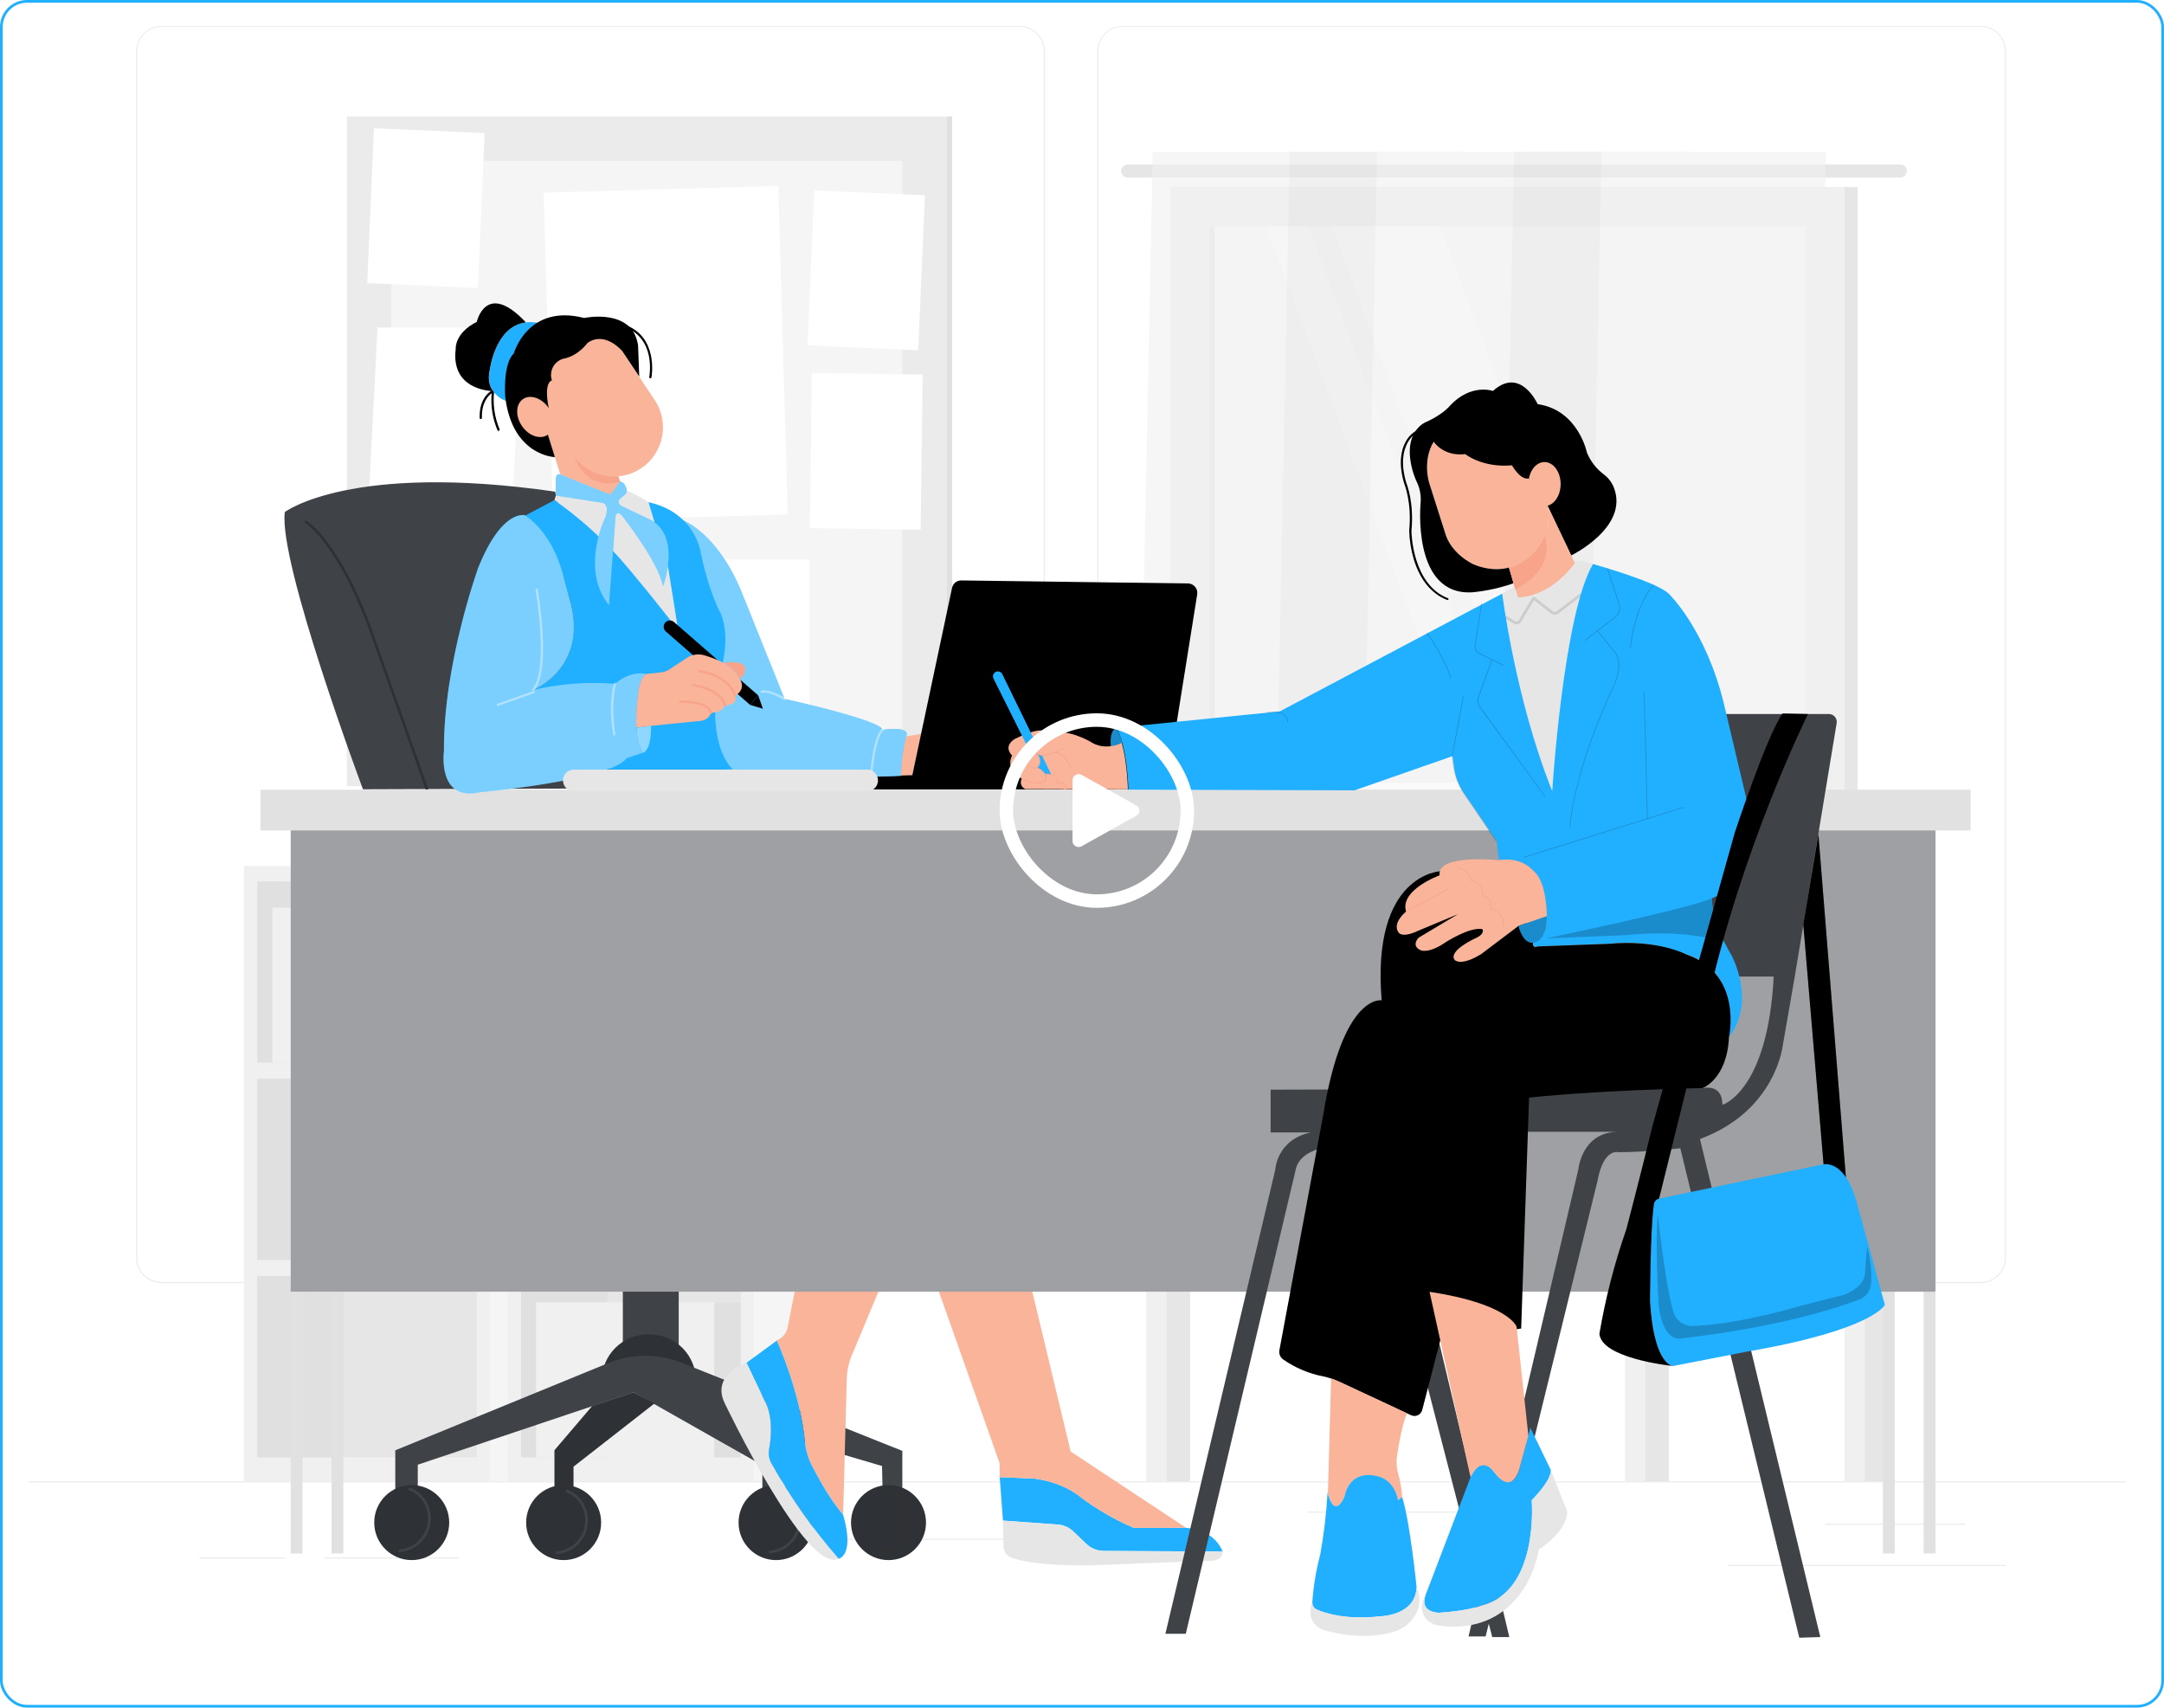 <svg width="801" height="632" viewBox="0 0 801 632" fill="none" xmlns="http://www.w3.org/2000/svg">
<path d="M786.789 548.244H10.668V548.651H786.789V548.244Z" fill="#EBEBEB"/>
<path d="M377.351 474.872H59.758C57.278 474.867 54.899 473.881 53.143 472.128C51.387 470.374 50.396 467.997 50.386 465.516V18.898C50.408 16.425 51.405 14.059 53.159 12.316C54.914 10.573 57.285 9.593 59.758 9.588H377.351C379.84 9.593 382.224 10.585 383.983 12.345C385.742 14.106 386.731 16.493 386.733 18.982V465.516C386.721 467.998 385.728 470.375 383.97 472.128C382.212 473.881 379.833 474.867 377.351 474.872ZM59.758 9.921C57.381 9.926 55.102 10.874 53.421 12.556C51.741 14.239 50.796 16.52 50.793 18.898V465.516C50.796 467.894 51.741 470.175 53.421 471.858C55.102 473.54 57.381 474.488 59.758 474.493H377.351C379.73 474.488 382.01 473.541 383.692 471.858C385.374 470.176 386.321 467.895 386.326 465.516V18.898C386.321 16.519 385.374 14.238 383.692 12.556C382.01 10.873 379.73 9.926 377.351 9.921H59.758Z" fill="#EBEBEB"/>
<path d="M733.127 474.872H415.525C413.047 474.86 410.674 473.871 408.921 472.119C407.168 470.367 406.177 467.994 406.162 465.516V18.898C406.186 16.422 407.186 14.056 408.945 12.312C410.703 10.569 413.077 9.59 415.553 9.588H733.127C735.597 9.598 737.964 10.58 739.714 12.323C741.465 14.065 742.459 16.428 742.481 18.898V465.516C742.471 467.994 741.483 470.368 739.731 472.121C737.979 473.874 735.605 474.863 733.127 474.872ZM415.525 9.921C413.145 9.924 410.863 10.87 409.179 12.553C407.495 14.235 406.546 16.517 406.541 18.898V465.516C406.546 467.897 407.495 470.179 409.179 471.861C410.863 473.544 413.145 474.49 415.525 474.493H733.127C735.506 474.488 737.786 473.541 739.468 471.858C741.15 470.176 742.097 467.895 742.102 465.516V18.898C742.097 16.519 741.15 14.238 739.468 12.556C737.786 10.873 735.506 9.926 733.127 9.921H415.525Z" fill="#EBEBEB"/>
<path d="M727.512 563.913H675.589V564.32H727.512V563.913Z" fill="#EBEBEB"/>
<path d="M539.085 559.452H484.138V559.859H539.085V559.452Z" fill="#EBEBEB"/>
<path d="M742.509 579.192H639.831V579.599H742.509V579.192Z" fill="#EBEBEB"/>
<path d="M105.454 576.434H73.822V576.842H105.454V576.434Z" fill="#EBEBEB"/>
<path d="M169.931 576.434H120.109V576.842H169.931V576.434Z" fill="#EBEBEB"/>
<path d="M389.092 569.484H299.357V569.891H389.092V569.484Z" fill="#EBEBEB"/>
<path d="M687.598 69.235H443.55V326.851H687.598V69.235Z" fill="#E6E6E6"/>
<path d="M417.394 60.887H703.401C703.719 60.887 704.034 60.95 704.328 61.072C704.623 61.194 704.89 61.372 705.115 61.597C705.34 61.823 705.519 62.09 705.64 62.384C705.762 62.678 705.825 62.994 705.825 63.312C705.818 63.95 705.559 64.56 705.105 65.009C704.651 65.457 704.039 65.709 703.401 65.709H417.394C416.753 65.712 416.137 65.46 415.681 65.009C415.225 64.558 414.966 63.944 414.961 63.303C414.961 62.657 415.217 62.038 415.674 61.582C416.13 61.125 416.749 60.869 417.394 60.869V60.887Z" fill="#E6E6E6"/>
<path d="M682.76 69.235H433.187V326.851H682.76V69.235Z" fill="#F0F0F0"/>
<path d="M687.598 326.842H443.55V336.467H687.598V326.842Z" fill="#E6E6E6"/>
<path d="M665.505 326.842H415.932V336.467H665.505V326.842Z" fill="#F0F0F0"/>
<path d="M668.252 83.747H447.676V312.358H668.252V83.747Z" fill="#FAFAFA"/>
<path d="M618.19 312.349L533.109 83.728H492.927L578.027 312.349H618.19Z" fill="white"/>
<path d="M569.386 312.349L484.305 83.728H468.65L553.731 312.349H569.386Z" fill="white"/>
<path d="M449.535 83.747H447.694V312.358H449.535V83.747Z" fill="#E6E6E6"/>
<g opacity="0.6">
<path d="M505.01 289.582H421.955L426.674 56.232H509.738L505.01 289.582Z" fill="#F0F0F0"/>
<path d="M537.365 289.582H472.666L477.384 56.232H542.083L537.365 289.582Z" fill="#E6E6E6"/>
<path d="M588.075 289.582H505.01L509.738 56.232H592.793L588.075 289.582Z" fill="#F0F0F0"/>
<path d="M620.429 289.582H555.72L560.439 56.232L625.147 56.214L620.429 289.582Z" fill="#E6E6E6"/>
<path d="M671.13 289.582H588.075L592.793 56.232L675.858 56.214L671.13 289.582Z" fill="#F0F0F0"/>
</g>
<path d="M350.419 43.109H128.381V290.998H350.419V43.109Z" fill="#EBEBEB"/>
<path d="M352.427 43.109H350.419V290.998H352.427V43.109Z" fill="#E0E0E0"/>
<path d="M333.997 59.536H144.849V274.525H333.997V59.536Z" fill="#F5F5F5"/>
<path d="M299.663 207.085H246.39V281.66H299.663V207.085Z" fill="white"/>
<path d="M182.31 288.185H235.574L239.404 213.582H186.141L182.31 288.185Z" fill="white"/>
<path d="M135.912 195.822H189.175L193.006 121.219H139.742L135.912 195.822Z" fill="white"/>
<path d="M301.414 70.481L298.901 127.834L339.867 129.63L342.38 72.278L301.414 70.481Z" fill="white"/>
<path d="M138.43 47.447L135.917 104.8L176.882 106.596L179.396 49.243L138.43 47.447Z" fill="white"/>
<path d="M300.536 138.085L299.775 195.487L340.776 196.031L341.538 138.629L300.536 138.085Z" fill="white"/>
<path d="M288.071 68.803L201.231 71.32L204.754 192.923L291.594 190.406L288.071 68.803Z" fill="white"/>
<path d="M181.57 320.539H90.272V548.244H181.57V320.539Z" fill="#F0F0F0"/>
<path d="M176.556 326.25H95.268V393.273H176.556V326.25Z" fill="#E6E6E6"/>
<path d="M176.556 399.298H95.268V466.321H176.556V399.298Z" fill="#E6E6E6"/>
<path d="M176.556 472.355H95.268V539.378H176.556V472.355Z" fill="#E6E6E6"/>
<path d="M127.243 326.25H95.268V393.273H127.243V326.25Z" fill="#E0E0E0"/>
<path d="M127.243 399.298H95.268V466.321H127.243V399.298Z" fill="#E0E0E0"/>
<path d="M127.233 472.355H95.258V539.378H127.233V472.355Z" fill="#E0E0E0"/>
<path d="M206.356 320.539H181.57V548.244H206.356V320.539Z" fill="#F5F5F5"/>
<path d="M279.188 320.539H187.889V548.244H279.188V320.539Z" fill="#F0F0F0"/>
<path d="M274.173 326.25H192.885V393.273H274.173V326.25Z" fill="#E6E6E6"/>
<path d="M274.173 399.298H192.885V466.321H274.173V399.298Z" fill="#E6E6E6"/>
<path d="M274.192 472.336H192.904V539.36H274.192V472.336Z" fill="#E6E6E6"/>
<path d="M224.86 326.25H192.885V393.273H224.86V326.25Z" fill="#E0E0E0"/>
<path d="M224.86 399.298H192.885V466.321H224.86V399.298Z" fill="#E0E0E0"/>
<path d="M224.851 472.355H192.876V539.378H224.851V472.355Z" fill="#E0E0E0"/>
<path d="M303.974 320.539H279.188V548.244H303.974V320.539Z" fill="#F5F5F5"/>
<path d="M161.91 453.151C161.91 460.426 152.5 466.312 140.908 466.312C129.315 466.312 119.97 460.388 119.97 453.151H161.91Z" fill="#F0F0F0"/>
<path d="M161.91 443.304C161.91 450.578 152.501 456.465 140.908 456.465C129.315 456.465 119.924 450.578 119.924 443.304H161.91Z" fill="#F0F0F0"/>
<path d="M262.211 380.122C262.211 387.387 250.451 393.282 235.898 393.282C221.344 393.282 209.585 387.387 209.585 380.122H262.211Z" fill="#FAFAFA"/>
<path d="M262.211 370.265C262.211 377.54 250.451 383.426 235.898 383.426C221.344 383.426 209.585 377.521 209.585 370.265H262.211Z" fill="#FAFAFA"/>
<path d="M264.422 481.989H198.418V539.36H264.422V481.989Z" fill="#F0F0F0"/>
<path d="M274.173 482.008H264.403V539.378H274.173V482.008Z" fill="#E0E0E0"/>
<path d="M166.804 335.912H100.8V393.282H166.804V335.912Z" fill="#F0F0F0"/>
<path d="M176.556 335.912H166.786V393.282H176.556V335.912Z" fill="#E0E0E0"/>
<path d="M440.524 427.719H427.71V548.253H440.524V427.719Z" fill="#E6E6E6"/>
<path d="M431.818 427.719H424.268V548.253H431.818V427.719Z" fill="#F0F0F0"/>
<path d="M603.812 427.719H421.955V441.064H603.812V427.719Z" fill="#F0F0F0"/>
<path d="M697.942 427.719H685.128V548.253H697.942V427.719Z" fill="#E6E6E6"/>
<path d="M690.282 427.719H682.732V548.253H690.282V427.719Z" fill="#F0F0F0"/>
<path d="M700.227 427.719H609.29V441.064H700.227V427.719Z" fill="#E6E6E6"/>
<path d="M617.718 427.719H604.904V548.253H617.718V427.719Z" fill="#E6E6E6"/>
<path d="M609.031 427.719H601.481V548.253H609.031V427.719Z" fill="#F0F0F0"/>
<path d="M251.228 472.457H230.541V499.731H251.228V472.457Z" fill="#3F4347"/>
<path d="M239.793 493.891H240.552C245.071 493.891 249.406 495.687 252.602 498.884C255.798 502.081 257.594 506.417 257.594 510.938H222.751C222.751 506.417 224.546 502.081 227.742 498.884C230.938 495.687 235.273 493.891 239.793 493.891Z" fill="#2E3135"/>
<path d="M146.311 536.778V554.315H154.638V542.099L234.482 515.316L282.186 542.33V553.779H289.245V531.632L326.484 542.59L326.734 553.788H333.997V536.981L252.367 504.386C248.075 502.674 243.497 501.795 238.877 501.794C234.152 501.792 229.473 502.713 225.101 504.506L146.311 536.778Z" fill="#3F4347"/>
<path d="M205.228 550.623V536.741L219.189 520.378L234.436 515.316L242.226 519.453L212.287 542.83V551.835L205.228 550.623Z" fill="#2E3135"/>
<path d="M208.632 577.406C216.297 577.406 222.51 571.191 222.51 563.524C222.51 555.857 216.297 549.642 208.632 549.642C200.968 549.642 194.754 555.857 194.754 563.524C194.754 571.191 200.968 577.406 208.632 577.406Z" fill="#2E3135"/>
<path d="M152.399 577.406C160.063 577.406 166.277 571.191 166.277 563.524C166.277 555.857 160.063 549.642 152.399 549.642C144.734 549.642 138.521 555.857 138.521 563.524C138.521 571.191 144.734 577.406 152.399 577.406Z" fill="#2E3135"/>
<path d="M287.256 577.406C294.92 577.406 301.134 571.191 301.134 563.524C301.134 555.857 294.92 549.642 287.256 549.642C279.591 549.642 273.378 555.857 273.378 563.524C273.378 571.191 279.591 577.406 287.256 577.406Z" fill="#2E3135"/>
<path d="M328.88 577.406C336.545 577.406 342.758 571.191 342.758 563.524C342.758 555.857 336.545 549.642 328.88 549.642C321.216 549.642 315.002 555.857 315.002 563.524C315.002 571.191 321.216 577.406 328.88 577.406Z" fill="#2E3135"/>
<path d="M151.668 551.104C153.242 551.71 154.66 552.663 155.816 553.892C156.972 555.121 157.838 556.594 158.348 558.202C158.909 559.9 159.086 561.701 158.864 563.476C158.642 565.25 158.028 566.953 157.065 568.46C156.103 569.967 154.817 571.24 153.3 572.187C151.784 573.134 150.076 573.732 148.3 573.935H148.022" stroke="#3F4347" stroke-linecap="round" stroke-linejoin="round"/>
<path d="M209.854 551.835C211.426 552.443 212.842 553.396 213.997 554.625C215.151 555.853 216.015 557.326 216.524 558.933C217.086 560.631 217.262 562.433 217.04 564.207C216.818 565.981 216.204 567.684 215.242 569.191C214.279 570.698 212.993 571.971 211.477 572.918C209.961 573.866 208.253 574.463 206.477 574.667H206.199" stroke="#3F4347" stroke-linecap="round" stroke-linejoin="round"/>
<path d="M288.718 551.585C290.291 552.19 291.709 553.141 292.865 554.369C294.021 555.596 294.887 557.067 295.397 558.674C295.959 560.372 296.135 562.173 295.914 563.948C295.692 565.722 295.077 567.425 294.115 568.932C293.153 570.439 291.866 571.712 290.35 572.659C288.834 573.606 287.126 574.204 285.35 574.407H285.063" stroke="#3F4347" stroke-linecap="round" stroke-linejoin="round"/>
<path d="M329.611 551.585C331.186 552.189 332.604 553.14 333.76 554.367C334.917 555.595 335.782 557.067 336.291 558.674C336.853 560.372 337.029 562.173 336.807 563.948C336.586 565.722 335.971 567.425 335.009 568.932C334.046 570.439 332.76 571.712 331.244 572.659C329.728 573.606 328.02 574.204 326.244 574.407H325.966" stroke="#323232" stroke-miterlimit="10"/>
<path d="M325.966 476.112L315.326 501.554C314.151 504.373 313.505 507.385 313.42 510.438L312.088 560.609C307.462 555.185 303.104 547.411 300.541 542.46C299.105 539.645 298.216 536.583 297.923 533.437C296.175 515.362 288.033 497.241 287.524 496.131L287.746 495.973C288.714 495.558 289.567 494.913 290.229 494.094C290.892 493.274 291.345 492.306 291.549 491.272L294.777 474.909L325.966 476.112Z" fill="#F9B499"/>
<path d="M310.386 576.915C300.195 565.318 291.373 552.586 284.091 538.971C287.505 524.848 282.879 518.277 282.879 518.277L276.301 504.395L287.524 496.167C288.033 497.278 296.175 515.399 297.923 533.474C298.216 536.62 299.105 539.682 300.541 542.497C303.104 547.448 307.443 555.222 312.088 560.646C316.464 575.944 310.386 576.915 310.386 576.915Z" fill="#21AFFF"/>
<path d="M310.386 576.915C298.46 582.764 268.308 519.453 268.308 519.453C262.951 508.735 276.338 504.358 276.338 504.358L282.917 518.24C282.917 518.24 286.987 524.034 284.665 536.435C284.339 538.114 284.604 539.853 285.415 541.359C292.477 554.049 300.846 565.966 310.386 576.915Z" fill="#E6E6E6"/>
<path d="M452.542 574.241L408.549 574.019C406.163 574 403.872 573.077 402.138 571.437L397.206 566.744C395.684 565.295 393.705 564.418 391.609 564.264L371.254 562.793L370.042 546.726L382.699 547.217C394.144 548.67 400.222 554.278 400.222 554.278C406.253 558.749 412.782 562.504 419.679 565.467H435.019C436.362 565.362 437.71 565.362 439.053 565.467C449.989 566.189 452.542 574.241 452.542 574.241Z" fill="#21AFFF"/>
<path d="M452.542 574.241C452.542 578.137 447.676 577.647 447.676 577.647L403.618 579.35C385.882 579.488 377.879 577.841 374.308 576.471C373.477 576.155 372.759 575.598 372.248 574.87C371.737 574.143 371.455 573.279 371.439 572.39L371.236 562.783L391.59 564.255C393.687 564.409 395.665 565.286 397.188 566.735L402.119 571.427C403.853 573.068 406.144 573.991 408.531 574.01L452.542 574.241Z" fill="#E6E6E6"/>
<path d="M439.053 565.467C437.71 565.362 436.362 565.362 435.019 565.467H419.679C412.775 562.503 406.24 558.745 400.204 554.269C400.204 554.269 394.125 548.661 382.681 547.208L370.024 546.717V541.599L346.413 474.881L381.459 475.372L396.309 537.222L439.053 565.467Z" fill="#F9B499"/>
<path d="M134.348 292.118C134.348 292.118 102.984 208.233 105.417 189.51C105.417 189.51 129.759 171.001 205.468 181.968L233.465 291.785L134.348 292.118Z" fill="#3F4347"/>
<path d="M113.207 193.166C113.207 193.166 124.652 199.737 136.818 232.129L157.959 291.84" stroke="#2E3135" stroke-linecap="round" stroke-linejoin="round"/>
<path d="M111.995 470.023H107.61V574.972H111.995V470.023Z" fill="#E1E1E2"/>
<path d="M127.085 470.023H122.7V574.972H127.085V470.023Z" fill="#E1E1E2"/>
<path d="M701.328 470.023H696.943V574.972H701.328V470.023Z" fill="#E1E1E2"/>
<path d="M716.418 470.023H712.033V574.972H716.418V470.023Z" fill="#E1E1E2"/>
<path d="M716.418 301.04H107.61V478.065H716.418V301.04Z" fill="#9EA0A3"/>
<path d="M335.459 272.544L341.056 271.572L337.697 286.898L333.553 287.139C333.553 287.139 332.433 281.179 335.459 272.544Z" fill="#F9B499"/>
<path d="M352.39 217.636L337.697 286.898L308.285 287.879V292.164H431.605L443.142 219.977C443.221 219.484 443.192 218.979 443.059 218.498C442.925 218.017 442.69 217.57 442.369 217.187C442.048 216.805 441.649 216.495 441.198 216.281C440.747 216.066 440.255 215.95 439.756 215.942L355.841 214.822C355.027 214.812 354.235 215.088 353.605 215.602C352.974 216.116 352.544 216.836 352.39 217.636Z" fill="black"/>
<path d="M252.82 192.583C252.82 192.583 265.347 197.062 274.358 218.737L290.42 258.671C290.42 258.671 325.966 266.464 326.697 270.11C326.697 270.11 337.161 268.407 335.459 272.544C334.206 277.316 333.55 282.224 333.506 287.157L318.416 287.648L271.435 284.723C271.435 284.723 261.942 278.143 265.347 252.822L264.616 252.341C268.41 243.885 268.931 234.321 266.078 225.502C266.078 225.502 260.018 214.526 259.509 205.049C258.539 200.331 256.214 195.999 252.82 192.583Z" fill="#21AFFF"/>
<path opacity="0.4" d="M252.82 192.583C252.82 192.583 265.347 197.062 274.358 218.737L290.42 258.671C290.42 258.671 325.966 266.464 326.697 270.11C326.697 270.11 337.161 268.407 335.459 272.544C334.206 277.316 333.55 282.224 333.506 287.157L318.416 287.648L271.435 284.723C271.435 284.723 261.942 278.143 265.347 252.822L264.616 252.341C268.41 243.885 268.931 234.321 266.078 225.502C266.078 225.502 260.018 214.526 259.509 205.049C258.539 200.331 256.214 195.999 252.82 192.583Z" fill="white"/>
<g opacity="0.4">
<path d="M290.42 259.134C290.342 259.13 290.266 259.107 290.198 259.069C290.151 259.069 284.952 255.756 282 256.441C281.947 256.454 281.891 256.457 281.837 256.448C281.782 256.44 281.73 256.42 281.683 256.391C281.636 256.361 281.596 256.323 281.565 256.277C281.533 256.232 281.512 256.18 281.501 256.126C281.476 256.019 281.494 255.907 281.551 255.813C281.608 255.72 281.7 255.653 281.806 255.626C285.1 254.867 290.42 258.218 290.642 258.403C290.689 258.431 290.73 258.469 290.762 258.513C290.794 258.558 290.817 258.608 290.829 258.662C290.841 258.716 290.842 258.771 290.832 258.825C290.822 258.879 290.802 258.931 290.771 258.977C290.73 259.029 290.676 259.071 290.615 259.098C290.554 259.126 290.487 259.138 290.42 259.134Z" fill="white"/>
</g>
<g opacity="0.4">
<path d="M322.552 285.871C322.442 285.857 322.341 285.801 322.27 285.715C322.2 285.629 322.165 285.519 322.173 285.408C323.625 271.193 326.29 269.832 326.586 269.721C326.637 269.701 326.693 269.691 326.748 269.693C326.803 269.694 326.858 269.707 326.908 269.731C326.958 269.754 327.003 269.787 327.04 269.829C327.077 269.87 327.105 269.919 327.123 269.971C327.157 270.072 327.152 270.182 327.11 270.28C327.067 270.378 326.989 270.456 326.891 270.499C326.808 270.545 324.365 272.1 323.005 285.492C322.994 285.601 322.94 285.702 322.855 285.773C322.771 285.844 322.662 285.879 322.552 285.871Z" fill="white"/>
</g>
<path d="M729.436 292.266H96.415V307.361H729.436V292.266Z" fill="#E1E1E2"/>
<path d="M625.86 264.27H676.986C677.405 264.272 677.819 264.364 678.198 264.54C678.578 264.717 678.915 264.974 679.186 265.293C679.456 265.612 679.655 265.987 679.767 266.39C679.879 266.793 679.903 267.216 679.836 267.63L664.293 361.668L659.917 386.748C659.917 386.748 657.474 411.098 629.237 421.565L673.785 605.892L665.995 606.142L621.965 424.98C621.965 424.98 608.818 426.442 599.085 426.442C599.085 426.442 593.534 424.73 591.295 437.15L549.91 605.652H543.582L584.235 432.772C584.235 432.772 585.457 418.89 599.038 418.89H514.133L558.672 605.892H552.344L505.362 423.999C505.362 423.999 483.213 421.565 479.808 432.041L438.914 604.68H431.365L472.018 433.013C472.018 433.013 472.508 421.815 485.165 419.131H470.316V403.305L629.996 402.815C629.996 402.815 637.545 400.63 637.545 408.904C637.545 408.904 654.338 404.036 656.53 361.427H639.007L625.323 335.356L625.86 264.27Z" fill="#3F4347"/>
<path d="M673.082 308.832L683.305 436.419L675.515 437.15L667.484 342.186L673.082 308.832Z" fill="black"/>
<path opacity="0.2" d="M673.082 308.832L683.305 436.419L675.515 437.15L667.484 342.186L673.082 308.832Z" fill="black"/>
<path d="M413.111 269.379C413.111 269.379 410.538 270.24 411.214 276.385C411.214 276.385 413.786 275.626 415.396 274.941C414.9 272.989 414.131 271.116 413.111 269.379Z" fill="#21AFFF"/>
<path opacity="0.2" d="M413.111 269.379C413.111 269.379 410.538 270.24 411.214 276.385C411.214 276.385 413.786 275.626 415.396 274.941C414.9 272.989 414.131 271.116 413.111 269.379Z" fill="black"/>
<path d="M566.544 167.037C563.25 156.698 552.2 150.989 541.865 154.284C531.529 157.58 525.821 168.633 529.116 178.971L534.862 197.003C538.156 207.342 549.206 213.052 559.541 209.756C569.877 206.461 575.585 195.408 572.29 185.069L566.544 167.037Z" fill="#F9B499"/>
<path d="M530.685 163.458C530.685 163.458 534.089 169.011 542.37 168.085C542.37 168.085 548.698 173.203 559.653 172.222C559.653 172.222 562.567 177.581 565.731 177.1L572.698 186.947L581.589 205.577C581.589 205.577 603.202 195.082 597.317 180.32C596.558 178.465 595.315 176.848 593.718 175.637C590.935 173.567 588.758 170.786 587.418 167.586C587.418 167.586 584.254 151.76 569.164 149.576C569.164 149.576 562.835 135.453 552.612 144.699C552.612 144.699 544.572 141.783 536.782 150.057C536.782 150.057 534.598 152.982 528.51 155.906C528.51 155.906 518.87 158.775 522.746 173.759C523.242 175.585 523.908 177.36 524.736 179.062C525.661 181.284 526.039 183.696 525.837 186.095C525.837 186.095 522.423 220.671 545.062 219.209C550.296 218.706 555.447 217.562 560.402 215.803L558.552 210.037C558.552 210.037 552.926 212.027 545.386 208.862C545.386 208.862 537.059 205.16 534.83 196.988L529.084 178.96C529.084 178.96 526.299 170.769 530.685 163.458Z" fill="black"/>
<path d="M535.755 222.022C535.703 222.032 535.65 222.032 535.598 222.022C529.861 219.764 525.624 214.618 523.348 207.122C522.299 203.645 521.714 200.045 521.609 196.414C522.673 185.845 519.758 178.988 519.758 178.923C517.501 171.334 518.722 166.503 520.156 163.782C520.991 162.062 522.292 160.613 523.912 159.599C524.004 159.546 524.112 159.53 524.216 159.554C524.319 159.578 524.409 159.64 524.467 159.728C524.495 159.769 524.513 159.816 524.521 159.864C524.528 159.913 524.526 159.963 524.513 160.01C524.499 160.057 524.476 160.101 524.444 160.139C524.413 160.177 524.373 160.207 524.329 160.228C522.834 161.193 521.634 162.551 520.859 164.152C519.508 166.753 518.352 171.389 520.535 178.71C520.711 179.136 523.477 186.049 522.441 196.507C522.441 197.155 522.765 216.247 535.931 221.421C535.978 221.436 536.022 221.461 536.059 221.494C536.096 221.527 536.125 221.568 536.145 221.613C536.165 221.659 536.176 221.708 536.175 221.758C536.175 221.808 536.164 221.857 536.143 221.902C536.095 221.954 536.033 221.993 535.965 222.014C535.897 222.035 535.825 222.038 535.755 222.022Z" fill="black"/>
<path d="M572.79 187.076L582.968 208.51C572.79 221.828 561.79 221.171 561.79 221.171L558.533 210.065C558.533 210.065 568.609 208.279 572.263 196.84C573.324 193.694 573.507 190.318 572.79 187.076Z" fill="#F9B499"/>
<path d="M558.579 210.084L560.818 218.126C560.818 218.126 575.677 211.916 571.8 198.302C570.644 201.147 568.851 203.688 566.559 205.73C564.267 207.773 561.537 209.262 558.579 210.084Z" fill="#F7A48B"/>
<path d="M560.578 217.201L556.044 219.709C556.044 219.709 561.161 260.374 574.548 292.757C574.548 292.757 578.925 225.308 589.638 208.751C587.402 207.918 585.03 207.507 582.644 207.539L583.06 208.51C583.06 208.51 575.279 220.44 561.882 221.171L560.578 217.201Z" fill="#E6E6E6"/>
<path d="M557.516 228.51L560.606 230.361C560.768 230.46 560.948 230.526 561.135 230.554C561.323 230.583 561.514 230.575 561.698 230.529C561.882 230.483 562.056 230.402 562.208 230.289C562.36 230.176 562.489 230.033 562.586 229.87L567.684 221.374L574.308 226.557C574.643 226.816 575.055 226.956 575.478 226.956C575.902 226.956 576.313 226.816 576.649 226.557L584.976 220.218" stroke="#CCCCCC" stroke-linecap="round" stroke-linejoin="round"/>
<path d="M640.95 353.635C640.95 353.635 650.202 370.432 640.025 383.824C640.025 383.824 644.891 359.715 624.204 353.144C615.113 349.492 605.258 348.153 595.523 349.248L569.238 350.22C569.238 350.22 567.286 350.951 567.535 348.757C567.535 348.757 574.835 348.757 571.912 331.719C571.912 331.719 570.7 316.625 554.869 318.328L553.944 311.266L541.87 293.543C539.895 290.624 538.627 287.284 538.17 283.789L537.652 279.856L501.384 292.516L417.644 292.266V292.146C417.644 291.008 417.357 282.114 415.414 274.941C414.925 273.01 414.204 271.146 413.268 269.388L473.702 263.299L556.044 219.709C556.044 219.709 560.911 258.912 574.548 292.757C574.548 292.757 578.684 227.261 589.638 208.751C589.638 208.751 613.25 215.322 617.635 219.709C617.635 219.709 631.263 232.61 638.082 260.374L648.056 302.493C648.056 302.493 652.681 324.408 633.696 332.45C633.65 332.45 633.16 340.484 640.95 353.635Z" fill="#21AFFF"/>
<g opacity="0.2">
<path d="M564.029 317.439C564.003 317.438 563.978 317.428 563.958 317.411C563.938 317.395 563.924 317.372 563.918 317.347C563.912 317.332 563.909 317.317 563.91 317.301C563.911 317.285 563.915 317.27 563.922 317.256C563.929 317.242 563.938 317.23 563.951 317.22C563.963 317.21 563.977 317.203 563.992 317.199L623.149 298.689C623.18 298.68 623.212 298.684 623.24 298.7C623.268 298.716 623.288 298.742 623.297 298.772C623.303 298.787 623.305 298.802 623.305 298.818C623.304 298.834 623.3 298.849 623.293 298.863C623.286 298.877 623.276 298.889 623.264 298.899C623.252 298.909 623.238 298.916 623.223 298.92L564.066 317.43L564.029 317.439Z" fill="black"/>
</g>
<g opacity="0.2">
<path d="M609.78 303.02C609.748 303.02 609.718 303.007 609.695 302.985C609.672 302.962 609.66 302.932 609.66 302.9L608.457 256.237C608.457 256.204 608.469 256.173 608.492 256.149C608.514 256.125 608.545 256.11 608.577 256.108C608.609 256.108 608.64 256.12 608.662 256.143C608.685 256.165 608.698 256.196 608.698 256.228L609.9 302.891C609.902 302.907 609.899 302.924 609.894 302.939C609.888 302.955 609.88 302.97 609.869 302.982C609.857 302.994 609.844 303.004 609.828 303.01C609.813 303.017 609.797 303.02 609.78 303.02Z" fill="black"/>
</g>
<g opacity="0.2">
<path d="M603.47 240.041C603.437 240.039 603.407 240.024 603.384 240C603.362 239.976 603.35 239.945 603.35 239.912C603.35 239.754 604.589 224.817 611.991 216.414C612.001 216.402 612.014 216.392 612.028 216.384C612.042 216.377 612.058 216.373 612.074 216.371C612.09 216.37 612.106 216.372 612.121 216.377C612.136 216.382 612.15 216.39 612.162 216.4C612.174 216.41 612.184 216.423 612.192 216.437C612.199 216.451 612.203 216.467 612.205 216.483C612.206 216.499 612.204 216.515 612.199 216.53C612.194 216.545 612.186 216.559 612.176 216.571C604.83 224.901 603.609 239.782 603.599 239.93C603.595 239.961 603.579 239.99 603.555 240.01C603.532 240.031 603.501 240.042 603.47 240.041Z" fill="black"/>
</g>
<g opacity="0.2">
<path d="M591.443 233.489L598.002 228.445C598.715 227.898 599.24 227.143 599.504 226.283C599.768 225.424 599.757 224.504 599.473 223.651L595.079 210.398C595.073 210.383 595.065 210.369 595.054 210.357C595.044 210.344 595.03 210.335 595.016 210.328C595.001 210.321 594.985 210.317 594.969 210.316C594.953 210.316 594.937 210.318 594.921 210.324C594.894 210.336 594.871 210.358 594.858 210.385C594.844 210.412 594.84 210.443 594.847 210.472L599.242 223.725C599.508 224.53 599.518 225.398 599.269 226.209C599.02 227.02 598.526 227.733 597.854 228.251L591.276 233.304C591.256 233.286 591.229 233.276 591.202 233.276C591.175 233.276 591.148 233.286 591.128 233.304C591.112 233.324 591.104 233.348 591.104 233.373C591.104 233.398 591.112 233.423 591.128 233.443L586.576 236.922C586.564 236.933 586.555 236.946 586.548 236.96C586.542 236.974 586.538 236.99 586.538 237.006C586.538 237.022 586.542 237.037 586.548 237.051C586.555 237.066 586.564 237.079 586.576 237.089C586.591 237.096 586.606 237.099 586.622 237.099C586.638 237.099 586.654 237.096 586.669 237.089C586.692 237.098 586.719 237.098 586.743 237.089L591.248 233.637L598.021 241.966C598.021 242.013 601.083 245.909 596.781 254.747C596.651 255.016 583.356 282.308 580.951 305.926C580.95 305.942 580.951 305.958 580.956 305.973C580.961 305.988 580.969 306.002 580.979 306.014C580.99 306.026 581.002 306.036 581.016 306.043C581.031 306.05 581.046 306.055 581.062 306.056C581.092 306.056 581.121 306.044 581.144 306.024C581.166 306.003 581.18 305.975 581.182 305.945C583.588 282.382 596.911 255.127 596.994 254.849C601.361 245.881 598.326 241.976 598.197 241.818L591.443 233.489Z" fill="black"/>
<path d="M548.004 261.735C547.584 261.164 547.317 260.495 547.23 259.792C547.143 259.088 547.237 258.374 547.505 257.718L552.344 244.326L556.396 246.362H556.451C556.472 246.361 556.493 246.354 556.51 246.343C556.528 246.331 556.543 246.316 556.553 246.298C556.561 246.284 556.567 246.268 556.569 246.252C556.571 246.236 556.57 246.22 556.565 246.205C556.561 246.189 556.554 246.174 556.544 246.162C556.534 246.149 556.521 246.139 556.507 246.131L552.427 244.095C552.436 244.066 552.433 244.034 552.419 244.006C552.406 243.979 552.382 243.957 552.353 243.947C552.341 243.941 552.328 243.937 552.314 243.936C552.3 243.935 552.287 243.936 552.274 243.941C552.261 243.945 552.249 243.952 552.239 243.961C552.228 243.97 552.22 243.981 552.214 243.993L547.431 241.605C546.976 241.379 546.606 241.014 546.373 240.563C546.14 240.112 546.057 239.599 546.136 239.097L548.523 223.364C548.525 223.331 548.515 223.299 548.495 223.273C548.474 223.247 548.444 223.23 548.412 223.225C548.381 223.223 548.351 223.232 548.327 223.251C548.303 223.27 548.287 223.297 548.282 223.327L545.895 239.06C545.803 239.615 545.892 240.184 546.149 240.684C546.405 241.184 546.816 241.588 547.32 241.837L552.122 244.243L547.236 257.653C546.958 258.348 546.86 259.102 546.952 259.845C547.045 260.588 547.324 261.296 547.764 261.901L571.773 294.774C571.781 294.791 571.795 294.805 571.811 294.815C571.827 294.825 571.846 294.83 571.865 294.83C571.889 294.839 571.916 294.839 571.939 294.83C571.961 294.807 571.973 294.777 571.973 294.746C571.973 294.715 571.961 294.686 571.939 294.663L548.004 261.735Z" fill="black"/>
</g>
<g opacity="0.2">
<path d="M553.805 311.386C553.785 311.386 553.766 311.38 553.748 311.371C553.73 311.361 553.715 311.347 553.704 311.331L541.676 293.608C537.661 287.852 537.411 279.939 537.411 279.855L541.556 257.7C541.558 257.684 541.563 257.668 541.572 257.655C541.58 257.641 541.591 257.629 541.604 257.619C541.617 257.61 541.631 257.603 541.647 257.599C541.663 257.596 541.679 257.595 541.695 257.598C541.726 257.606 541.754 257.626 541.773 257.653C541.791 257.68 541.8 257.713 541.796 257.746L537.661 279.892C537.661 280.244 537.975 287.907 541.87 293.497L553.944 311.22C553.966 311.244 553.979 311.275 553.979 311.308C553.979 311.34 553.966 311.372 553.944 311.396L553.805 311.386Z" fill="black"/>
</g>
<g opacity="0.2">
<path d="M537.013 251.24C536.986 251.239 536.96 251.229 536.938 251.213C536.916 251.196 536.901 251.173 536.893 251.147C535.218 244.428 528.168 234.405 528.094 234.303C528.084 234.291 528.076 234.276 528.072 234.26C528.067 234.245 528.065 234.228 528.067 234.212C528.069 234.195 528.074 234.18 528.082 234.165C528.089 234.151 528.1 234.138 528.113 234.128C528.126 234.117 528.14 234.11 528.156 234.105C528.172 234.1 528.188 234.099 528.204 234.1C528.221 234.102 528.237 234.107 528.251 234.115C528.265 234.123 528.278 234.133 528.289 234.146C528.353 234.239 535.431 244.326 537.124 251.073C537.13 251.105 537.124 251.138 537.107 251.165C537.09 251.192 537.063 251.212 537.032 251.221L537.013 251.24Z" fill="black"/>
</g>
<path opacity="0.2" d="M572.309 347.304C572.309 347.304 624.12 336.587 633.65 332.497C633.65 332.497 633.132 338.716 638.276 348.757C638.276 348.757 625.638 343.695 601.536 346.129L572.309 347.304Z" fill="black"/>
<g opacity="0.2">
<path d="M476.644 267.315C476.627 267.315 476.611 267.312 476.596 267.305C476.58 267.299 476.567 267.289 476.555 267.277C476.544 267.265 476.536 267.25 476.53 267.234C476.525 267.219 476.522 267.202 476.524 267.186C476.542 266.733 476.458 266.282 476.277 265.867C476.096 265.451 475.823 265.083 475.478 264.789C473.378 263.012 468.835 263.752 468.789 263.761C468.773 263.764 468.757 263.763 468.741 263.76C468.726 263.756 468.711 263.749 468.698 263.74C468.685 263.73 468.674 263.718 468.666 263.704C468.658 263.691 468.653 263.675 468.65 263.66C468.646 263.644 468.645 263.628 468.648 263.613C468.651 263.597 468.656 263.582 468.665 263.569C468.674 263.556 468.685 263.545 468.699 263.537C468.712 263.528 468.727 263.523 468.743 263.521C468.937 263.521 473.452 262.753 475.636 264.604C476.006 264.921 476.301 265.318 476.496 265.765C476.692 266.212 476.783 266.698 476.764 267.186C476.766 267.202 476.763 267.219 476.758 267.234C476.752 267.25 476.744 267.265 476.732 267.277C476.721 267.289 476.707 267.299 476.692 267.305C476.677 267.312 476.661 267.315 476.644 267.315Z" fill="black"/>
</g>
<path d="M639.978 383.824C639.248 399.649 629.996 402.814 629.996 402.814C592.988 403.305 565.981 406.229 565.981 406.229L563.058 491.697L533.118 496.056L526.438 521.822C526.33 522.246 526.129 522.641 525.85 522.979C525.572 523.317 525.222 523.589 524.826 523.776C524.431 523.964 523.998 524.062 523.561 524.063C523.123 524.064 522.69 523.969 522.293 523.784L520.748 523.071L495.999 511.54C494.912 511.019 493.794 510.568 492.65 510.188C491.739 509.885 490.813 509.631 489.874 509.43C484.49 508.403 479.384 506.246 474.895 503.099C474.379 502.714 473.981 502.191 473.748 501.591C473.514 500.99 473.453 500.336 473.572 499.703L489.763 412.8C497.063 367.507 511.422 370.228 511.422 370.228C507.527 323.233 533.303 322.437 533.303 322.437L561.327 329.84L567.415 348.831C567.165 351.275 569.118 350.294 569.118 350.294L595.402 349.322C613.666 347.619 624.084 353.218 624.084 353.218C645.335 360.446 639.978 383.824 639.978 383.824Z" fill="black"/>
<path d="M517.519 545.338C518.318 548.174 518.815 551.087 518.999 554.028L517.528 555.287C515.798 547.124 509.868 546.375 509.868 546.375C503.308 544.737 500.199 547.92 498.839 550.493C498.453 551.337 498.144 552.213 497.914 553.112C497.888 553.262 497.869 553.414 497.859 553.566C493.964 562.82 491.53 552.834 491.53 552.834V552.511L492.705 510.188C493.849 510.567 494.968 511.019 496.054 511.54L520.804 523.071C519.036 527.097 517.741 534.492 517.103 538.925C516.778 541.067 516.92 543.255 517.519 545.338Z" fill="#F9B499"/>
<path d="M519.037 554.029L517.334 555.491C515.623 547.217 509.294 546.967 509.294 546.967C502.984 545.986 500.153 548.318 498.876 550.475C500.237 547.902 503.345 544.718 509.905 546.356C509.905 546.356 515.835 547.106 517.565 555.269L519.037 554.029Z" fill="#F9B499"/>
<path d="M524.338 587.401C524.088 597.97 510.96 598.211 510.96 598.211C498.395 599.618 490.651 597.137 487.432 595.721C486.914 595.5 486.476 595.127 486.175 594.651C485.874 594.175 485.725 593.619 485.748 593.056C486.158 587.093 487.137 581.183 488.671 575.407C490.047 567.838 490.953 560.192 491.382 552.511C491.382 552.511 491.475 552.409 491.503 552.511C491.495 552.72 491.52 552.929 491.577 553.131C492.03 554.723 494.232 561.46 497.563 554.14C497.708 553.808 497.813 553.46 497.877 553.103C497.877 552.955 497.96 552.807 497.997 552.668C498.19 551.909 498.473 551.176 498.839 550.484C500.199 547.911 503.308 544.727 509.868 546.366C509.868 546.366 515.798 547.115 517.528 555.278L518.999 554.038C521.997 563.616 524.338 587.401 524.338 587.401Z" fill="#21AFFF"/>
<path d="M524.588 596.304C523.818 598.117 522.655 599.736 521.183 601.044C519.711 602.351 517.966 603.315 516.076 603.865C502.975 607.928 489.162 603.005 489.162 603.005C482.685 599.645 485.739 593.056 485.739 593.056C485.716 593.618 485.865 594.175 486.166 594.651C486.466 595.127 486.905 595.5 487.422 595.721C490.642 597.137 498.386 599.617 510.95 598.211C510.95 598.211 524.079 597.97 524.329 587.401C524.993 588.784 525.359 590.291 525.404 591.825C525.449 593.359 525.171 594.885 524.588 596.304Z" fill="#E6E6E6"/>
<path d="M697.674 482.933C697.674 482.933 693.529 492.188 646.788 500.221L619.282 505.57H619.143C618.162 505.422 612.102 503.636 610.761 481.721C610.761 481.721 610.761 455.881 612.176 445.71C612.248 445.204 612.473 444.733 612.823 444.36C613.172 443.987 613.628 443.732 614.128 443.628L674.266 431.069C674.266 431.069 682.057 428.154 686.923 443.739L697.674 482.933Z" fill="#21AFFF"/>
<path opacity="0.2" d="M613.694 449.57C613.694 449.57 616.155 474.271 619.374 485.441C619.826 487.021 620.795 488.404 622.125 489.369C623.455 490.333 625.069 490.824 626.711 490.763C633.132 490.531 646.224 489.18 667.004 483.174L682.334 479.278C682.334 479.278 690.855 476.594 690.365 470.263L691.096 461.258C691.096 461.258 693.436 469.893 692.447 475.816C692.254 476.968 691.763 478.049 691.023 478.952C690.283 479.855 689.319 480.548 688.228 480.962C681.279 483.627 659.13 491.142 622.455 495.344C622.455 495.344 615.637 497.537 613.934 482.933C613.934 482.933 612.482 456.39 613.694 449.57Z" fill="black"/>
<path d="M205.709 183.43L205.228 185.133C205.228 185.133 220.558 194.869 236.629 215.322L250.988 233.1C250.988 233.1 247.962 213.934 247.287 209.88L240.034 185.864C237.545 184.192 234.895 182.775 232.123 181.634L212.287 182.208L205.709 183.43Z" fill="#E6E6E6"/>
<path d="M250.988 233.1L247.287 209.88L240.034 185.864C257.807 189.76 259.509 205.095 259.509 205.095C262.183 218.246 266.078 225.548 266.078 225.548C270.065 233.202 268.271 243.132 266.726 248.685C265.11 254.43 264.457 260.403 264.792 266.362C265.634 280.651 271.435 284.77 271.435 284.77L226.156 285.501L197.474 255.302C215.516 246.279 213.083 229.176 210.834 221.374C210.048 218.672 208.392 215.655 207.624 212.953C203.266 197.682 194.551 190.741 194.551 190.741L205.228 185.096C213.834 191.137 221.732 198.128 228.774 205.937C228.774 205.937 234.612 212.36 246.695 227.705L250.988 233.1Z" fill="#21AFFF"/>
<path d="M194.514 190.732C194.514 190.732 185.993 187.807 176.991 210.167C176.991 210.167 164.038 245.955 164.325 277.856C164.325 277.856 161.651 296.847 177.722 293.201C177.722 293.201 225.915 288.814 232.003 280.54L237.841 278.587C237.841 278.587 233.946 273.479 236.139 257.403C236.139 257.403 236.379 251.073 239.303 249.37C239.303 249.37 233.752 247.667 227.617 253.017C227.617 253.017 214.47 251.314 197.437 255.21C197.437 255.21 218.541 246.992 210.659 220.967C209.955 218.644 209.289 216.34 208.734 213.934C207.439 208.482 203.775 197.321 194.514 190.732Z" fill="#21AFFF"/>
<path opacity="0.4" d="M236.138 257.45C235.563 261.358 235.365 265.312 235.546 269.259C235.963 276.163 237.841 278.634 237.841 278.634L232.003 280.587C225.915 288.86 177.712 293.238 177.712 293.238C161.651 296.893 164.334 277.903 164.334 277.903C164.093 246.001 176.991 210.213 176.991 210.213C185.993 187.807 194.514 190.778 194.514 190.778C203.766 197.368 207.467 208.538 208.734 214.035C209.289 216.414 209.955 218.746 210.668 221.078C218.541 247.084 197.428 255.321 197.428 255.321C214.48 251.425 227.617 253.137 227.617 253.137C233.705 247.769 239.303 249.481 239.303 249.481C236.379 251.119 236.138 257.45 236.138 257.45Z" fill="white"/>
<path d="M237.841 278.634C237.841 278.634 241.005 278.634 241.005 268.648L235.666 269.333C235.583 272.568 236.331 275.771 237.841 278.634Z" fill="#21AFFF"/>
<path opacity="0.5" d="M237.841 278.634C237.841 278.634 241.005 278.634 241.005 268.648L235.666 269.333C235.583 272.568 236.331 275.771 237.841 278.634Z" fill="white"/>
<g opacity="0.4">
<path d="M227.377 272.229C227.279 272.233 227.183 272.2 227.108 272.136C227.033 272.073 226.983 271.984 226.97 271.887C225.027 260.476 227.127 253.248 227.22 252.952C227.252 252.846 227.324 252.757 227.421 252.703C227.517 252.65 227.631 252.636 227.738 252.665C227.843 252.697 227.932 252.77 227.984 252.867C228.036 252.964 228.047 253.078 228.015 253.183C228.015 253.257 225.878 260.541 227.784 271.748C227.793 271.802 227.792 271.858 227.78 271.911C227.767 271.965 227.745 272.015 227.713 272.06C227.681 272.105 227.641 272.143 227.594 272.172C227.548 272.201 227.496 272.221 227.442 272.229H227.377Z" fill="white"/>
</g>
<path d="M267.91 245.363C267.91 245.363 275.311 244.058 275.82 247.214C275.82 247.214 276.125 250.12 273.785 251.101C273.785 251.11 272.415 248.121 267.91 245.363Z" fill="#F7A48B"/>
<path d="M246.221 230.447C246.624 229.984 247.194 229.7 247.806 229.658C248.418 229.616 249.022 229.818 249.484 230.221L280.652 257.371L277.614 260.861L246.446 233.711C245.984 233.308 245.7 232.738 245.658 232.126C245.616 231.513 245.818 230.91 246.221 230.447Z" fill="black"/>
<path d="M282.389 262.318L280.65 257.376L277.615 260.865L282.389 262.318Z" fill="black"/>
<path d="M417.487 292.146L379.554 292.025C379.195 291.89 378.87 291.679 378.601 291.405C378.333 291.132 378.127 290.803 377.998 290.442C377.87 290.08 377.821 289.696 377.857 289.314C377.892 288.932 378.01 288.562 378.203 288.231C371.662 284.279 374.622 279.68 374.622 279.68C371.005 275.746 375.89 273.359 375.89 273.359C387.631 267.611 388.324 271.757 388.324 271.757C394.671 269.129 403.636 274.534 403.636 274.534C408.753 277.884 414.221 275.459 415.22 274.913C417.2 282.114 417.459 291.007 417.487 292.146Z" fill="#F9B499"/>
<path d="M367.748 251.166L386.085 287.889L389.249 286.917L371.005 249.518C370.795 249.096 370.432 248.771 369.99 248.607C369.548 248.444 369.061 248.455 368.627 248.639C368.399 248.743 368.195 248.892 368.027 249.077C367.859 249.261 367.73 249.478 367.648 249.714C367.566 249.951 367.532 250.201 367.549 250.45C367.567 250.7 367.634 250.943 367.748 251.166Z" fill="#21AFFF"/>
<g opacity="0.4">
<path d="M197.437 255.673C197.34 255.676 197.244 255.643 197.169 255.58C197.084 255.508 197.031 255.406 197.021 255.295C197.01 255.185 197.044 255.074 197.113 254.988C203.248 247.677 198.288 218.607 198.242 218.32C198.233 218.266 198.234 218.211 198.247 218.157C198.259 218.104 198.282 218.053 198.313 218.009C198.345 217.964 198.386 217.926 198.432 217.897C198.479 217.868 198.53 217.848 198.585 217.839C198.692 217.823 198.802 217.848 198.891 217.91C198.981 217.972 199.043 218.066 199.066 218.172C199.269 219.385 204.136 247.917 197.752 255.525C197.714 255.572 197.666 255.609 197.612 255.635C197.557 255.661 197.498 255.673 197.437 255.673Z" fill="white"/>
</g>
<g opacity="0.4">
<path d="M184.29 261.272C184.204 261.274 184.12 261.248 184.05 261.198C183.98 261.148 183.928 261.076 183.902 260.994C183.881 260.943 183.872 260.889 183.873 260.834C183.875 260.779 183.888 260.725 183.912 260.676C183.935 260.626 183.968 260.582 184.01 260.546C184.051 260.51 184.099 260.483 184.152 260.467L197.456 255.737C197.56 255.701 197.675 255.707 197.775 255.754C197.874 255.802 197.951 255.888 197.988 255.992C198.025 256.096 198.019 256.211 197.971 256.311C197.923 256.411 197.838 256.487 197.734 256.524L184.429 261.253C184.385 261.268 184.337 261.275 184.29 261.272Z" fill="white"/>
</g>
<path d="M571.699 187.317C574.995 187.317 577.666 183.666 577.666 179.163C577.666 174.66 574.995 171.01 571.699 171.01C568.403 171.01 565.731 174.66 565.731 179.163C565.731 183.666 568.403 187.317 571.699 187.317Z" fill="#F9B499"/>
<path d="M554.777 318.365C554.777 318.365 531.647 315.931 532.877 323.964C532.877 323.964 518.028 329.322 520.461 337.355C520.461 337.355 515.345 341.492 517.537 344.907C517.537 344.907 518.463 347.582 525.087 344.417L539.687 338.327L525.087 347.054C525.087 347.054 522.164 349.979 525.818 351.682C525.818 351.682 528.732 353.144 535.07 348.757C535.07 348.757 544.081 342.918 548.707 343.889C548.707 343.889 549.919 345.592 546.024 347.304C546.024 347.304 535.847 351.932 538.484 355.337C538.484 355.337 540.667 357.771 548.217 353.144L562.095 342.677L572.541 339.105C572.541 339.105 572.541 325.935 567.554 322.372C567.544 322.372 563.298 316.865 554.777 318.365Z" fill="#F9B499"/>
<path d="M556.489 342.797C556.473 342.795 556.457 342.79 556.444 342.781C556.43 342.773 556.418 342.762 556.408 342.749C556.399 342.736 556.392 342.722 556.388 342.706C556.385 342.69 556.384 342.674 556.387 342.658C556.849 337.716 552.057 336.513 551.853 336.458C551.827 336.453 551.804 336.44 551.787 336.419C551.77 336.399 551.76 336.373 551.761 336.347C551.761 331.664 548.837 331.599 548.717 331.599C548.699 331.599 548.681 331.595 548.665 331.587C548.649 331.579 548.635 331.567 548.624 331.553C548.615 331.539 548.61 331.523 548.61 331.506C548.61 331.49 548.615 331.474 548.624 331.46C548.726 330.817 548.694 330.16 548.531 329.529C548.367 328.899 548.076 328.309 547.675 327.796C547.275 327.283 546.772 326.858 546.2 326.548C545.628 326.237 544.998 326.047 544.35 325.991C544.334 325.989 544.319 325.985 544.305 325.978C544.29 325.971 544.278 325.961 544.267 325.949C544.257 325.937 544.249 325.923 544.244 325.908C544.24 325.893 544.238 325.877 544.239 325.861C544.47 322.594 539.511 321.132 539.456 321.123C539.424 321.112 539.398 321.09 539.383 321.06C539.367 321.031 539.364 320.997 539.372 320.965C539.383 320.934 539.405 320.908 539.434 320.892C539.464 320.877 539.498 320.873 539.53 320.882C539.733 320.947 544.618 322.381 544.489 325.768C545.142 325.843 545.774 326.046 546.349 326.366C546.923 326.686 547.429 327.116 547.836 327.632C548.244 328.148 548.545 328.74 548.723 329.373C548.902 330.006 548.953 330.668 548.874 331.321C549.485 331.395 551.992 331.941 552.029 336.217C552.723 336.411 557.108 337.874 556.655 342.649C556.659 342.671 556.658 342.694 556.651 342.715C556.643 342.737 556.631 342.756 556.614 342.771C556.597 342.786 556.577 342.796 556.555 342.801C556.533 342.805 556.51 342.804 556.489 342.797Z" fill="#F7A48B"/>
<path d="M520.461 337.439C520.438 337.441 520.415 337.436 520.395 337.424C520.376 337.412 520.36 337.395 520.35 337.374C520.337 337.344 520.335 337.311 520.346 337.28C520.356 337.249 520.377 337.223 520.406 337.207L535.977 328.934C536.005 328.918 536.038 328.914 536.07 328.922C536.101 328.931 536.127 328.952 536.143 328.98C536.159 329.008 536.163 329.041 536.155 329.073C536.146 329.104 536.125 329.13 536.097 329.146L520.517 337.476L520.461 337.439Z" fill="#F7A48B"/>
<path d="M567.563 348.905C563.566 349.442 562.086 342.695 562.086 342.695L572.531 339.123C572.531 339.123 572.92 348.156 567.563 348.905Z" fill="#21AFFF"/>
<path opacity="0.2" d="M567.563 348.905C563.566 349.442 562.086 342.695 562.086 342.695L572.531 339.123C572.531 339.123 572.92 348.156 567.563 348.905Z" fill="black"/>
<path d="M388.278 271.813C388.278 271.813 379.517 275.959 384.143 279.124C384.143 279.124 386.085 280.827 393.876 276.931" fill="#F9B499"/>
<path d="M385.808 279.615C385.197 279.679 384.582 279.539 384.059 279.217C383.638 278.994 383.287 278.659 383.043 278.249C382.8 277.839 382.675 277.37 382.681 276.894C382.884 274.256 388.01 271.813 388.232 271.702C388.263 271.689 388.297 271.689 388.328 271.701C388.359 271.713 388.384 271.737 388.398 271.767C388.411 271.795 388.413 271.827 388.402 271.857C388.392 271.886 388.371 271.91 388.343 271.924C388.287 271.924 383.125 274.414 382.93 276.912C382.931 277.348 383.051 277.775 383.278 278.148C383.505 278.52 383.829 278.822 384.216 279.022C384.216 279.022 386.252 280.614 393.829 276.82C393.844 276.812 393.86 276.807 393.876 276.806C393.892 276.804 393.909 276.806 393.925 276.811C393.94 276.817 393.955 276.825 393.967 276.836C393.979 276.847 393.989 276.86 393.996 276.875C394.004 276.89 394.008 276.906 394.01 276.922C394.011 276.939 394.009 276.955 394.004 276.971C393.999 276.986 393.991 277.001 393.98 277.013C393.969 277.025 393.955 277.035 393.94 277.042C389.768 279.124 387.251 279.615 385.808 279.615Z" fill="#F7A48B"/>
<path d="M383.652 283.992C383.652 283.992 388.768 286.186 386.576 289.101C386.576 289.101 384.383 291.054 378.295 288.37" fill="#F9B499"/>
<path d="M383.957 289.915C381.989 289.835 380.058 289.35 378.286 288.49C378.256 288.476 378.232 288.451 378.22 288.42C378.208 288.389 378.209 288.354 378.221 288.324C378.238 288.296 378.263 288.275 378.294 288.263C378.324 288.252 378.357 288.25 378.388 288.259C384.124 290.785 386.372 289.138 386.52 289.018C386.733 288.765 386.885 288.466 386.962 288.145C387.039 287.824 387.04 287.489 386.964 287.167C386.492 285.381 383.671 284.15 383.643 284.14C383.628 284.134 383.615 284.125 383.604 284.114C383.593 284.103 383.584 284.09 383.578 284.075C383.572 284.061 383.569 284.045 383.569 284.029C383.569 284.013 383.572 283.998 383.578 283.983C383.584 283.969 383.593 283.955 383.604 283.944C383.615 283.933 383.629 283.924 383.643 283.918C383.658 283.912 383.674 283.909 383.689 283.909C383.705 283.909 383.721 283.912 383.735 283.918C383.856 283.965 386.696 285.205 387.205 287.102C387.293 287.468 387.294 287.85 387.207 288.217C387.12 288.583 386.948 288.924 386.705 289.212C385.897 289.755 384.927 290.004 383.957 289.915Z" fill="#F7A48B"/>
<path d="M394.643 292.322C394.679 291.896 394.604 291.468 394.426 291.079C394.247 290.691 393.972 290.355 393.625 290.105C393.279 289.854 392.874 289.697 392.449 289.65C392.025 289.602 391.595 289.665 391.202 289.832C391.202 289.832 392.432 286.278 386.816 286.426C386.982 286.615 387.108 286.835 387.186 287.074C387.264 287.313 387.293 287.565 387.27 287.815C387.248 288.066 387.175 288.309 387.055 288.53C386.936 288.751 386.773 288.945 386.576 289.101" fill="#F9B499"/>
<path d="M394.643 292.451C394.611 292.451 394.581 292.438 394.558 292.416C394.536 292.393 394.523 292.363 394.523 292.331C394.541 291.915 394.461 291.5 394.289 291.121C394.117 290.741 393.858 290.408 393.533 290.147C393.183 289.961 392.8 289.849 392.405 289.817C392.01 289.785 391.613 289.834 391.239 289.962C391.22 289.971 391.199 289.976 391.178 289.976C391.158 289.976 391.137 289.971 391.118 289.962C391.108 289.942 391.102 289.919 391.102 289.897C391.102 289.874 391.108 289.852 391.118 289.832C391.225 289.494 391.255 289.137 391.205 288.786C391.155 288.435 391.028 288.1 390.832 287.805C390.221 286.982 388.981 286.565 387.084 286.584C387.38 286.99 387.503 287.496 387.429 287.993C387.354 288.49 387.088 288.938 386.687 289.24C386.661 289.251 386.632 289.254 386.604 289.247C386.576 289.24 386.552 289.225 386.534 289.203C386.516 289.181 386.506 289.153 386.505 289.125C386.504 289.096 386.513 289.068 386.529 289.045C386.715 288.9 386.869 288.718 386.982 288.511C387.095 288.304 387.164 288.076 387.186 287.841C387.208 287.606 387.181 287.37 387.108 287.145C387.035 286.921 386.917 286.714 386.761 286.537C386.749 286.519 386.743 286.499 386.743 286.477C386.743 286.456 386.749 286.435 386.761 286.417C386.77 286.395 386.785 286.376 386.805 286.363C386.825 286.35 386.848 286.343 386.872 286.343C388.963 286.287 390.369 286.732 391.054 287.666C391.238 287.963 391.36 288.294 391.413 288.639C391.465 288.984 391.447 289.337 391.359 289.675C391.74 289.564 392.14 289.532 392.534 289.58C392.929 289.627 393.309 289.754 393.653 289.952C394.01 290.235 394.294 290.597 394.484 291.011C394.674 291.424 394.763 291.876 394.745 292.331C394.745 292.362 394.734 292.393 394.714 292.417C394.694 292.44 394.665 292.456 394.634 292.46L394.643 292.451Z" fill="#F7A48B"/>
<path d="M390.619 278.476C390.619 278.476 393.876 278.143 396.309 284.233Z" fill="#F9B499"/>
<path d="M396.309 284.353C396.285 284.353 396.262 284.346 396.242 284.333C396.222 284.32 396.207 284.301 396.198 284.279C393.829 278.365 390.647 278.597 390.647 278.597C390.615 278.597 390.584 278.584 390.562 278.562C390.539 278.539 390.526 278.508 390.526 278.476C390.526 278.445 390.539 278.414 390.562 278.391C390.584 278.369 390.615 278.356 390.647 278.356C390.785 278.356 394.024 278.088 396.466 284.187C396.472 284.202 396.475 284.218 396.474 284.234C396.474 284.25 396.47 284.266 396.463 284.281C396.456 284.296 396.446 284.309 396.434 284.32C396.422 284.331 396.408 284.339 396.392 284.344L396.309 284.353Z" fill="#F7A48B"/>
<path d="M379.276 275.709C379.276 275.709 385.114 278.874 384.873 281.262C384.893 281.701 384.877 282.14 384.827 282.576C384.797 282.893 384.686 283.197 384.505 283.459C384.323 283.72 384.077 283.93 383.791 284.069C383.504 284.207 383.187 284.27 382.869 284.25C382.552 284.23 382.244 284.129 381.977 283.955L376.352 280.54" fill="#F9B499"/>
<path d="M382.958 284.4C382.592 284.399 382.233 284.296 381.922 284.103L376.288 280.688C376.259 280.671 376.239 280.643 376.231 280.611C376.224 280.579 376.229 280.545 376.246 280.517C376.263 280.489 376.291 280.469 376.323 280.461C376.355 280.453 376.389 280.458 376.417 280.476L382.042 283.9C382.294 284.052 382.581 284.138 382.875 284.151C383.169 284.164 383.461 284.104 383.726 283.975C383.991 283.846 384.219 283.653 384.39 283.414C384.562 283.175 384.67 282.896 384.707 282.604C384.757 282.177 384.773 281.747 384.753 281.318C384.984 278.976 379.276 275.848 379.202 275.82C379.175 275.803 379.156 275.777 379.147 275.746C379.138 275.715 379.142 275.682 379.156 275.654C379.163 275.64 379.174 275.627 379.186 275.617C379.199 275.607 379.214 275.6 379.229 275.595C379.245 275.591 379.261 275.59 379.277 275.592C379.293 275.594 379.308 275.599 379.322 275.607C379.563 275.737 385.234 278.837 384.984 281.327C385.004 281.762 384.988 282.199 384.938 282.632C384.879 283.119 384.645 283.567 384.278 283.893C383.912 284.218 383.439 284.399 382.949 284.4H382.958Z" fill="#F7A48B"/>
<g opacity="0.2">
<path d="M565.981 406.35C565.965 406.351 565.949 406.349 565.933 406.344C565.918 406.338 565.904 406.329 565.893 406.318C565.881 406.306 565.873 406.292 565.867 406.277C565.861 406.262 565.859 406.246 565.861 406.23L566.592 354.847C566.592 354.815 566.604 354.784 566.627 354.762C566.649 354.739 566.68 354.727 566.712 354.727C566.744 354.727 566.774 354.739 566.797 354.762C566.82 354.784 566.832 354.815 566.832 354.847L566.101 406.23C566.101 406.261 566.089 406.292 566.066 406.315C566.044 406.337 566.013 406.35 565.981 406.35Z" fill="black"/>
</g>
<g opacity="0.2">
<path d="M566.481 361.455C566.455 361.453 566.431 361.443 566.412 361.427C566.392 361.411 566.378 361.389 566.372 361.364C566.366 361.339 566.368 361.313 566.377 361.29C566.387 361.266 566.404 361.246 566.425 361.233C573.919 356.8 592.793 354.264 592.978 354.245C592.994 354.243 593.01 354.243 593.026 354.247C593.042 354.251 593.056 354.258 593.069 354.267C593.082 354.277 593.093 354.289 593.101 354.302C593.11 354.316 593.115 354.331 593.117 354.347C593.12 354.363 593.119 354.379 593.116 354.395C593.112 354.41 593.105 354.425 593.096 354.438C593.086 354.451 593.074 354.462 593.06 354.47C593.047 354.478 593.031 354.484 593.016 354.486C592.821 354.486 574.003 357.031 566.546 361.446L566.481 361.455Z" fill="black"/>
</g>
<g opacity="0.2">
<path d="M503.66 473.308C503.643 473.306 503.627 473.3 503.612 473.292C503.598 473.283 503.585 473.271 503.576 473.257C503.566 473.243 503.559 473.227 503.556 473.21C503.553 473.194 503.554 473.177 503.558 473.16C503.632 472.836 510.377 440.148 510.617 405.498C510.617 405.258 508.943 380.51 511.348 370.164C511.355 370.132 511.375 370.104 511.403 370.087C511.431 370.069 511.464 370.064 511.496 370.071C511.528 370.078 511.556 370.098 511.573 370.126C511.59 370.154 511.596 370.187 511.589 370.219C509.183 380.547 510.848 405.239 510.858 405.489C510.617 440.176 503.872 472.892 503.798 473.216C503.792 473.246 503.774 473.273 503.748 473.29C503.722 473.307 503.69 473.314 503.66 473.308Z" fill="black"/>
</g>
<path opacity="0.2" d="M531.471 488.717C531.471 488.717 501.717 481.471 505.121 477.612C505.121 477.612 506.657 474.058 529.177 478.149L531.471 488.717Z" fill="black"/>
<path d="M566.953 555.287C566.953 555.287 569.876 588.891 548.449 594.241C548.449 594.241 543.823 596.193 532.628 596.924C532.628 596.924 525.087 596.924 527.761 590.104L544.313 546.763C544.313 546.763 547.968 537.749 553.075 544.811C553.075 544.811 559.403 553.584 562.327 543.885L566.462 528.448L574.012 544.024C574.058 544.181 574.761 547.198 566.953 555.287Z" fill="#21AFFF"/>
<path d="M580.1 559.387C580.1 566.939 569.626 573.51 569.626 573.51C567.443 585.199 561.355 591.529 561.355 591.529C549.179 606.142 530.925 601.265 530.925 601.265C522.894 597.618 527.761 590.067 527.761 590.067C525.087 596.887 532.628 596.887 532.628 596.887C543.823 596.156 548.448 594.203 548.448 594.203C569.876 588.854 566.952 555.25 566.952 555.25C574.761 547.198 574.058 544.218 574.012 544.052L580.1 559.387Z" fill="#E6E6E6"/>
<path d="M529.14 478.111L544.313 546.726C544.313 546.726 547.718 538.203 553.075 544.774C553.075 544.774 558.922 554.028 562.327 543.848L565.731 531.428L561.355 491.013C561.355 491.013 558.505 482.544 529.14 478.111Z" fill="#F9B499"/>
<path d="M612.185 445.701C610.77 455.881 610.77 481.712 610.77 481.712C612.111 503.627 618.172 505.413 619.152 505.561C617.126 505.339 592.729 502.507 592.025 493.641C594.268 480.481 597.607 467.531 602.008 454.928C602.008 454.928 606.875 436.419 611.741 416.456L642.088 308.323C642.088 308.323 653.893 272.405 659.824 264.076L669.215 264.289C669.215 264.289 644.336 314.181 631.679 372.625L614.101 443.619C613.607 443.729 613.159 443.988 612.817 444.36C612.475 444.732 612.254 445.2 612.185 445.701Z" fill="black"/>
<path opacity="0.2" d="M612.185 445.701C610.77 455.881 610.77 481.712 610.77 481.712C612.111 503.627 618.172 505.413 619.152 505.561C617.126 505.339 592.729 502.507 592.025 493.641C594.268 480.481 597.607 467.531 602.008 454.928C602.008 454.928 606.875 436.419 611.741 416.456L642.088 308.323C642.088 308.323 653.893 272.405 659.824 264.076L669.215 264.289C669.215 264.289 644.336 314.181 631.679 372.625L614.101 443.619C613.607 443.729 613.159 443.988 612.817 444.36C612.475 444.732 612.254 445.2 612.185 445.701Z" fill="black"/>
<path d="M184.531 159.497C184.45 159.495 184.372 159.471 184.305 159.427C184.238 159.383 184.185 159.32 184.151 159.247C182.319 154.924 181.576 150.218 181.986 145.541C180.728 146.466 178.202 148.993 178.378 154.684C178.379 154.739 178.37 154.794 178.35 154.845C178.33 154.896 178.301 154.942 178.263 154.982C178.225 155.021 178.18 155.053 178.13 155.075C178.08 155.097 178.026 155.109 177.971 155.11C177.916 155.111 177.862 155.102 177.811 155.082C177.76 155.062 177.713 155.033 177.674 154.995C177.634 154.957 177.603 154.912 177.581 154.862C177.559 154.812 177.547 154.758 177.545 154.703C177.296 146.725 182.125 144.458 182.329 144.365C182.391 144.327 182.463 144.307 182.537 144.307C182.61 144.307 182.682 144.327 182.745 144.365C182.807 144.41 182.855 144.471 182.884 144.541C182.913 144.611 182.923 144.688 182.912 144.763C182.36 149.555 183.048 154.409 184.91 158.858C184.955 158.959 184.958 159.074 184.92 159.177C184.882 159.281 184.806 159.365 184.707 159.414C184.653 159.451 184.593 159.479 184.531 159.497Z" fill="black"/>
<path d="M201.813 157.859L207.411 175.637L225.915 183.18L229.569 178.312L227.377 172.472L204.21 155.888L201.813 157.859Z" fill="#F9B499"/>
<path d="M227.377 172.472L229.569 178.312C229.569 178.312 217.727 182.421 212.694 169.289L227.377 172.472Z" fill="#F7A48B"/>
<path d="M240.727 140.016H240.644C240.536 139.993 240.442 139.929 240.381 139.837C240.32 139.745 240.298 139.633 240.32 139.525C240.431 138.933 242.911 124.977 230.754 120.895C230.699 120.88 230.647 120.854 230.603 120.819C230.558 120.783 230.522 120.739 230.495 120.689C230.468 120.639 230.452 120.583 230.447 120.527C230.443 120.47 230.45 120.413 230.468 120.359C230.487 120.305 230.516 120.255 230.554 120.213C230.593 120.171 230.639 120.137 230.691 120.114C230.743 120.09 230.799 120.078 230.856 120.077C230.913 120.076 230.969 120.087 231.022 120.109C243.864 124.421 241.199 139.544 241.134 139.682C241.115 139.776 241.064 139.861 240.99 139.922C240.916 139.982 240.823 140.015 240.727 140.016Z" fill="black"/>
<path d="M199.01 119.451L187.131 148.336C185.268 147.621 183.659 146.372 182.505 144.745C181.265 142.894 180.488 140.33 181.376 136.675C181.376 136.675 183.328 120.738 194.699 119.322C196.134 119.152 197.587 119.196 199.01 119.451Z" fill="#21AFFF"/>
<path d="M181.339 136.675C180.414 140.33 181.228 142.931 182.468 144.745C180.321 144.68 166.887 143.69 168.682 129.123C168.682 129.123 168.192 123.283 176.472 119.146C176.472 119.146 179.868 103.607 194.662 119.322C183.319 120.738 181.339 136.675 181.339 136.675Z" fill="black"/>
<path d="M230.649 130.506C225.08 122.137 213.784 119.868 205.42 125.437C197.055 131.007 194.789 142.307 200.358 150.676L212.063 168.264C217.632 176.633 228.928 178.903 237.292 173.333C245.657 167.764 247.923 156.464 242.353 148.095L230.649 130.506Z" fill="#F9B499"/>
<path d="M205.394 169.177C205.394 169.177 189.666 168.817 187.01 146.901C187.01 146.901 186.039 134.731 190.175 130.835C190.175 130.835 195.291 112.325 216.228 117.684C216.228 117.684 234.242 113.788 236.185 127.91L236.61 139.359L230.337 129.965C230.337 129.965 224.018 122.311 217.44 126.939C217.44 126.939 214.035 131.807 208.438 132.778C207.629 133.019 206.876 133.42 206.226 133.958C205.576 134.497 205.041 135.161 204.654 135.911C204.267 136.662 204.035 137.482 203.973 138.325C203.911 139.167 204.02 140.013 204.293 140.812C204.293 140.812 201.166 141.108 203.09 150.946L201.86 157.859L205.394 169.177Z" fill="black"/>
<path d="M202.711 160.93C205.421 159.053 205.571 154.575 203.046 150.927C200.521 147.28 196.278 145.844 193.568 147.721C190.858 149.598 190.709 154.076 193.234 157.724C195.758 161.371 200.002 162.807 202.711 160.93Z" fill="#F9B499"/>
<path d="M207.411 175.637C207.411 175.637 205.709 174.656 205.709 177.831V183.384L222.751 186.058C222.751 186.058 225.675 186.058 224.213 191.176C224.213 191.176 214.47 210.408 225.425 224.049L227.858 190.926C227.858 190.926 228.348 188.733 230.301 190.926C230.301 190.926 243.929 208.214 245.391 216.988C245.391 216.988 252.45 198.719 240.765 192.388L230.051 187.28C230.051 187.28 227.617 186.058 230.051 184.115L231.198 183.189C231.533 182.924 231.781 182.564 231.908 182.156C232.035 181.749 232.036 181.312 231.91 180.903C231.55 179.774 230.856 178.377 229.57 178.229L225.915 183.097L207.411 175.637Z" fill="#21AFFF"/>
<path opacity="0.4" d="M207.411 175.637C207.411 175.637 205.709 174.656 205.709 177.831V183.384L222.751 186.058C222.751 186.058 225.675 186.058 224.213 191.176C224.213 191.176 214.47 210.408 225.425 224.049L227.858 190.926C227.858 190.926 228.348 188.733 230.301 190.926C230.301 190.926 243.929 208.214 245.391 216.988C245.391 216.988 252.45 198.719 240.765 192.388L230.051 187.28C230.051 187.28 227.617 186.058 230.051 184.115L231.198 183.189C231.533 182.924 231.781 182.564 231.908 182.156C232.035 181.749 232.036 181.312 231.91 180.903C231.55 179.774 230.856 178.377 229.57 178.229L225.915 183.097L207.411 175.637Z" fill="white"/>
<path d="M272.166 257.45C272.166 257.45 273.627 260.865 268.27 261.105C268.27 261.105 267.54 263.78 263.154 263.78C263.154 263.78 262.673 266.945 257.806 266.945L241.014 268.648L235.546 269.259C235.364 265.313 235.563 261.358 236.138 257.45C236.138 257.45 236.379 251.119 239.303 249.416L244.659 248.861C245.777 248.744 246.849 248.36 247.787 247.741L254.263 243.475C255.182 242.866 256.221 242.463 257.311 242.294C258.4 242.124 259.513 242.193 260.573 242.494C263.348 243.308 267.207 244.65 269.482 246.492C269.492 246.492 278.984 253.313 272.166 257.45Z" fill="#F9B499"/>
<path d="M272.166 257.866C272.08 257.867 271.996 257.84 271.926 257.79C271.857 257.74 271.804 257.67 271.777 257.588C269.001 249.907 258.824 248.861 258.741 248.852C258.686 248.847 258.633 248.832 258.584 248.806C258.535 248.781 258.492 248.746 258.457 248.704C258.422 248.662 258.395 248.613 258.379 248.561C258.362 248.508 258.357 248.453 258.362 248.398C258.376 248.29 258.43 248.192 258.515 248.123C258.599 248.054 258.706 248.02 258.815 248.028C258.926 248.028 269.575 249.12 272.554 257.283C272.575 257.334 272.584 257.388 272.583 257.443C272.581 257.498 272.568 257.552 272.544 257.601C272.521 257.651 272.488 257.695 272.446 257.731C272.405 257.767 272.357 257.794 272.304 257.811L272.166 257.866Z" fill="#F7A48B"/>
<path d="M268.308 261.522C268.212 261.522 268.119 261.488 268.045 261.428C267.971 261.367 267.92 261.282 267.901 261.189C266.753 255.46 256.669 253.979 256.567 253.97C256.458 253.954 256.359 253.895 256.293 253.807C256.228 253.718 256.199 253.607 256.215 253.498C256.221 253.444 256.237 253.391 256.264 253.344C256.291 253.296 256.327 253.255 256.37 253.222C256.414 253.189 256.463 253.165 256.516 253.152C256.569 253.139 256.624 253.137 256.678 253.146C257.122 253.202 267.456 254.719 268.705 261.022C268.727 261.13 268.706 261.242 268.645 261.334C268.584 261.426 268.489 261.49 268.382 261.512L268.308 261.522Z" fill="#F7A48B"/>
<path d="M263.154 264.196C263.061 264.196 262.97 264.164 262.898 264.105C262.825 264.046 262.775 263.964 262.756 263.872C261.831 259.874 251.83 260.059 251.728 260.059C251.673 260.061 251.619 260.051 251.568 260.031C251.517 260.012 251.47 259.982 251.431 259.944C251.391 259.906 251.36 259.861 251.338 259.811C251.316 259.761 251.304 259.707 251.302 259.652C251.3 259.597 251.309 259.542 251.328 259.491C251.347 259.439 251.377 259.392 251.415 259.352C251.453 259.312 251.499 259.281 251.549 259.259C251.6 259.238 251.654 259.226 251.71 259.227C252.154 259.227 262.525 259.023 263.561 263.687C263.575 263.741 263.578 263.797 263.569 263.851C263.56 263.906 263.541 263.958 263.511 264.005C263.482 264.052 263.443 264.092 263.398 264.123C263.352 264.154 263.301 264.176 263.247 264.187L263.154 264.196Z" fill="#F7A48B"/>
<path d="M320.979 284.825H212.407C210.19 284.825 208.392 286.623 208.392 288.842C208.392 291.06 210.19 292.858 212.407 292.858H320.979C323.197 292.858 324.995 291.06 324.995 288.842C324.995 286.623 323.197 284.825 320.979 284.825Z" fill="#E6E6E6"/>
<g filter="url(#filter0_b_400_37)">
<path d="M420.625 298.114C422.125 298.952 422.125 301.048 420.625 301.886L400.375 313.205C398.875 314.043 397 312.995 397 311.319L397 288.681C397 287.005 398.875 285.957 400.375 286.795L420.625 298.114Z" fill="white"/>
<rect x="372.5" y="266.5" width="67" height="67" rx="33.5" stroke="white" stroke-width="5"/>
</g>
<rect x="0.5" y="0.5" width="800" height="631" rx="9.5" stroke="#21AFFF"/>
<defs>
<filter id="filter0_b_400_37" x="354" y="248" width="104" height="104" filterUnits="userSpaceOnUse" color-interpolation-filters="sRGB">
<feFlood flood-opacity="0" result="BackgroundImageFix"/>
<feGaussianBlur in="BackgroundImageFix" stdDeviation="8"/>
<feComposite in2="SourceAlpha" operator="in" result="effect1_backgroundBlur_400_37"/>
<feBlend mode="normal" in="SourceGraphic" in2="effect1_backgroundBlur_400_37" result="shape"/>
</filter>
</defs>
</svg>
